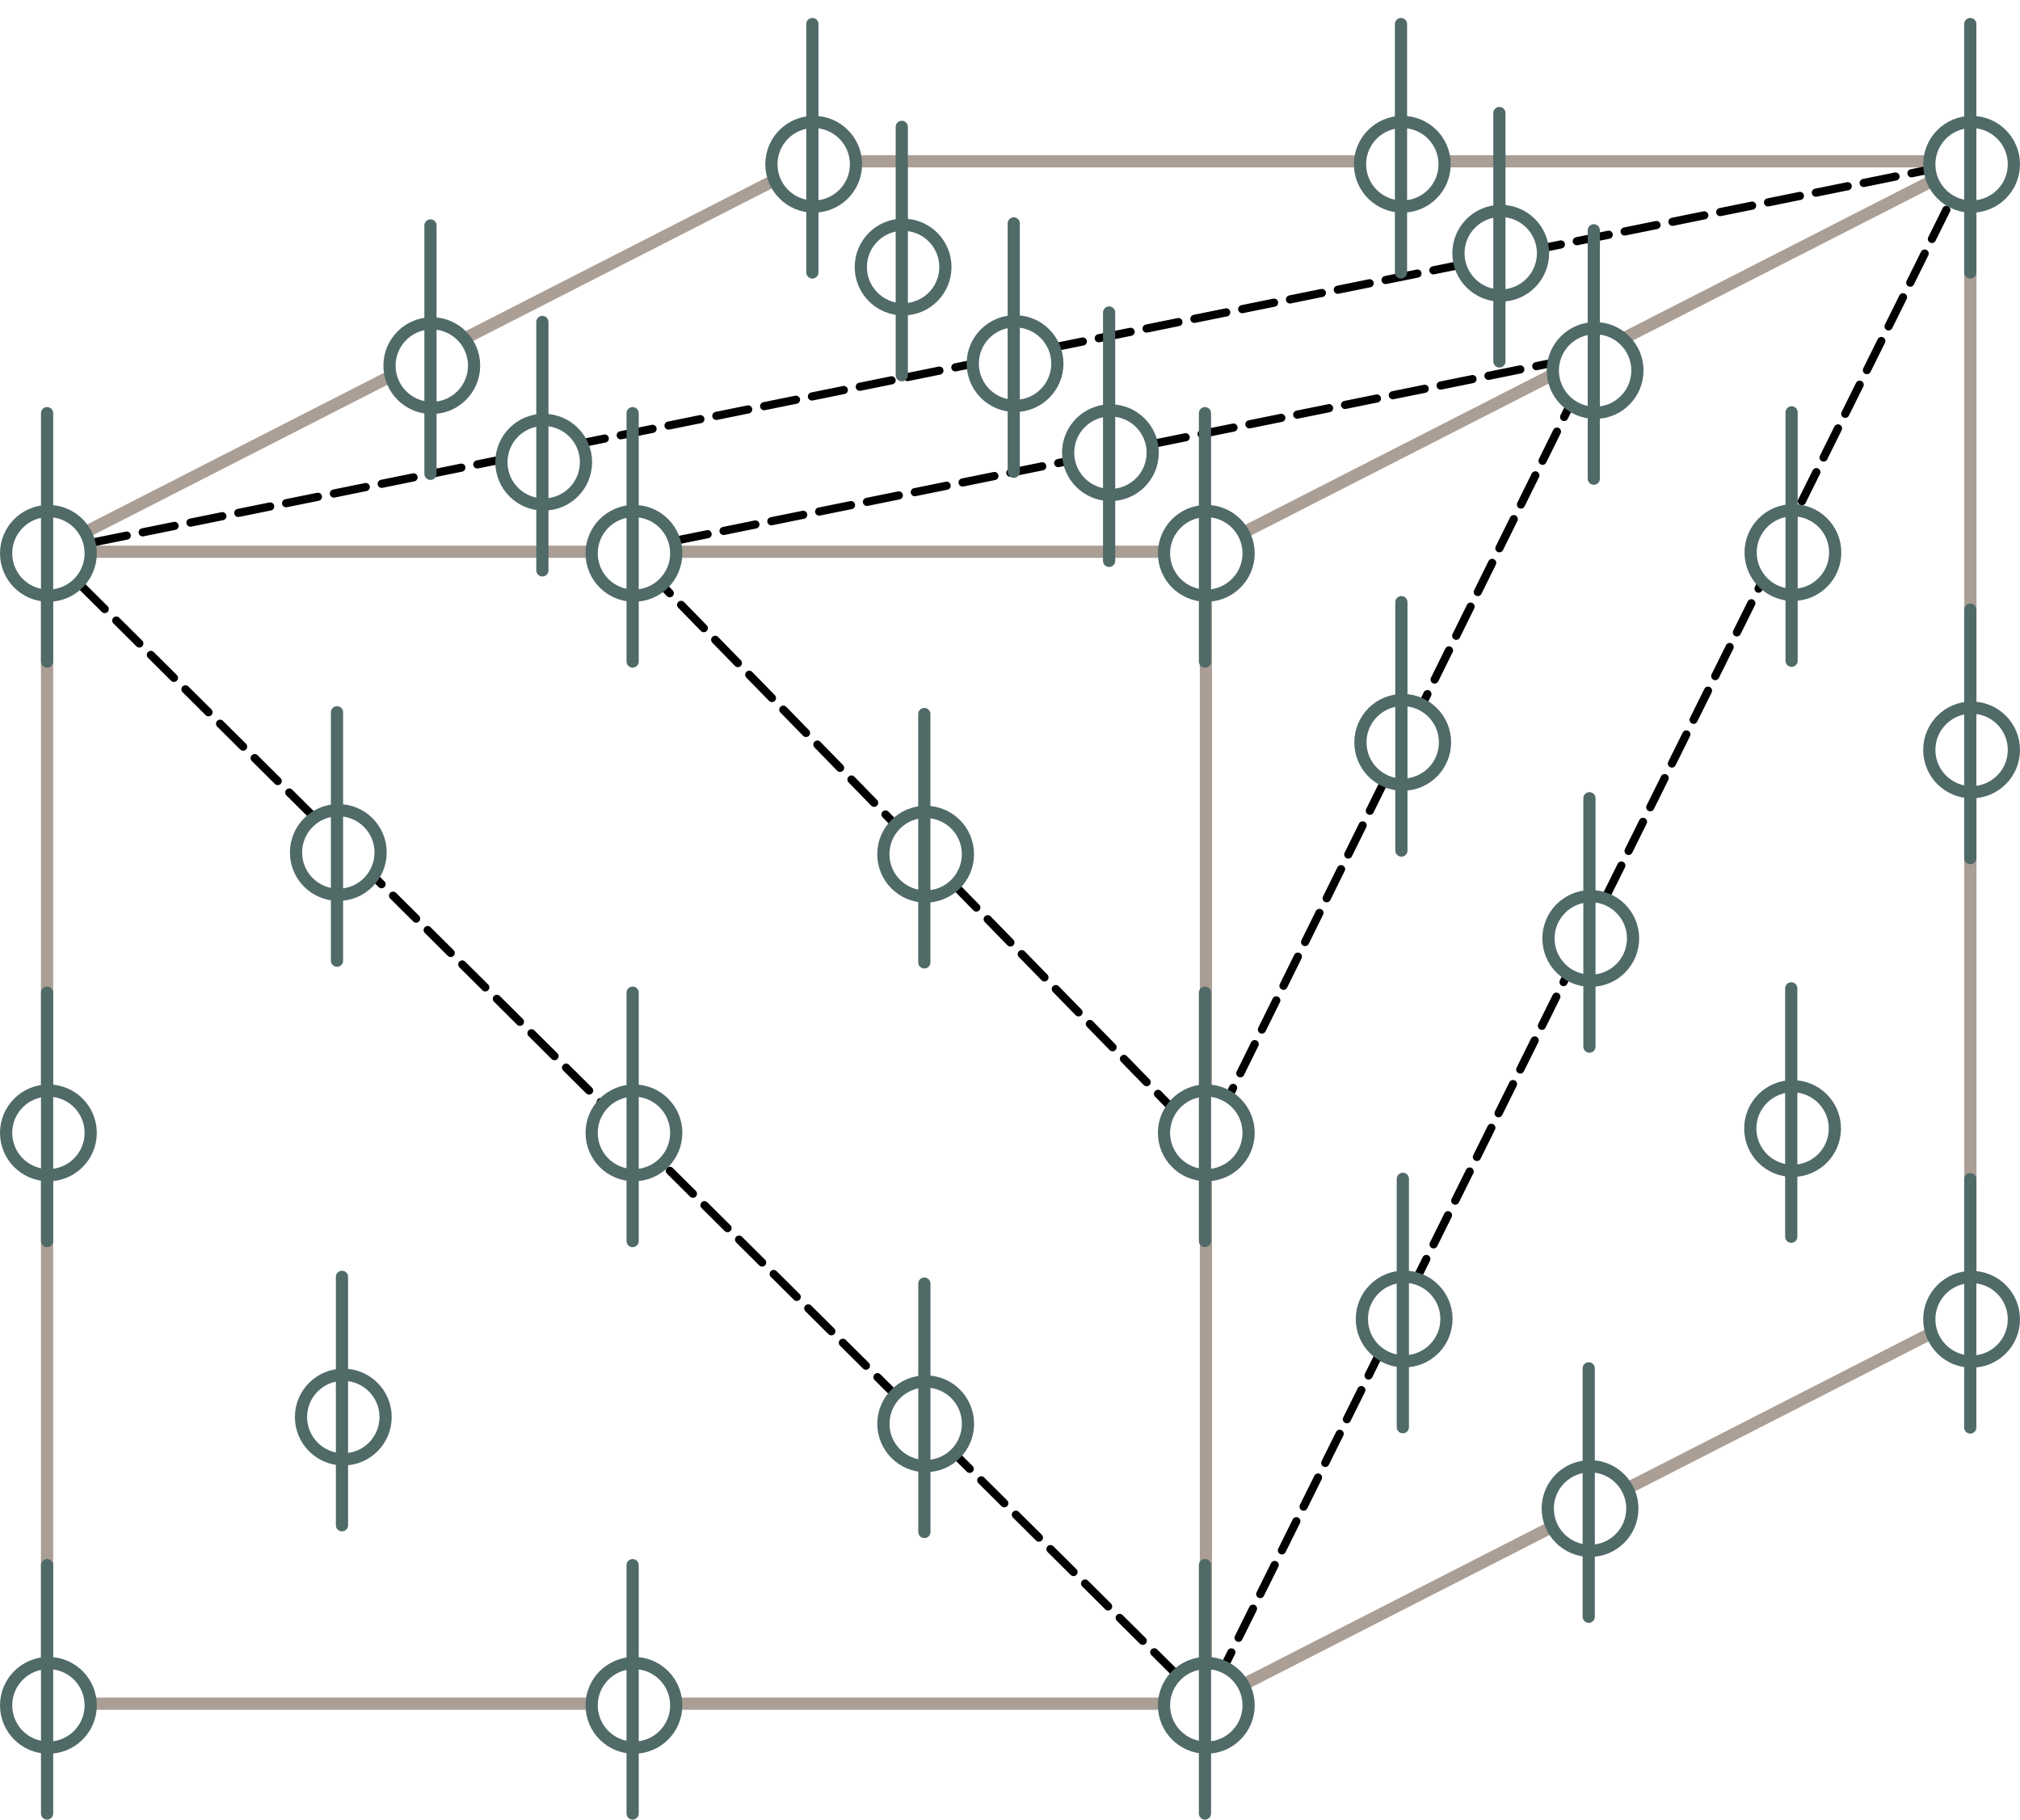<?xml version="1.0" encoding="UTF-8" standalone="no"?>
<svg
   xmlns:dc="http://purl.org/dc/elements/1.1/"
   xmlns:cc="http://creativecommons.org/ns#"
   xmlns:rdf="http://www.w3.org/1999/02/22-rdf-syntax-ns#"
   xmlns:svg="http://www.w3.org/2000/svg"
   xmlns="http://www.w3.org/2000/svg"
   xmlns:sodipodi="http://sodipodi.sourceforge.net/DTD/sodipodi-0.dtd"
   xmlns:inkscape="http://www.inkscape.org/namespaces/inkscape"
   width="65.719mm"
   height="59.187mm"
   viewBox="0 0 65.719 59.187"
   version="1.1"
   id="svg8"
   inkscape:version="1.0.1 (3bc2e813f5, 2020-09-07)"
   sodipodi:docname="fig_7_15.svg">
  <defs
     id="defs2">
    <marker
       style="overflow:visible"
       id="marker13181"
       refX="0"
       refY="0"
       orient="auto"
       inkscape:stockid="Arrow1Mend"
       inkscape:isstock="true">
      <path
         transform="matrix(-0.4,0,0,-0.4,-4,0)"
         style="fill:#506a68;fill-opacity:1;fill-rule:evenodd;stroke:#506a68;stroke-width:1pt;stroke-opacity:1"
         d="M 0,0 5,-5 -12.5,0 5,5 Z"
         id="path13179" />
    </marker>
    <marker
       style="overflow:visible"
       id="marker13171"
       refX="0"
       refY="0"
       orient="auto"
       inkscape:stockid="Arrow1Mend"
       inkscape:isstock="true">
      <path
         transform="matrix(-0.4,0,0,-0.4,-4,0)"
         style="fill:#506a68;fill-opacity:1;fill-rule:evenodd;stroke:#506a68;stroke-width:1pt;stroke-opacity:1"
         d="M 0,0 5,-5 -12.5,0 5,5 Z"
         id="path13169" />
    </marker>
    <marker
       style="overflow:visible"
       id="marker13161"
       refX="0"
       refY="0"
       orient="auto"
       inkscape:stockid="Arrow1Mend"
       inkscape:isstock="true">
      <path
         transform="matrix(-0.4,0,0,-0.4,-4,0)"
         style="fill:#506a68;fill-opacity:1;fill-rule:evenodd;stroke:#506a68;stroke-width:1pt;stroke-opacity:1"
         d="M 0,0 5,-5 -12.5,0 5,5 Z"
         id="path13159" />
    </marker>
    <marker
       style="overflow:visible"
       id="marker12367"
       refX="0"
       refY="0"
       orient="auto"
       inkscape:stockid="Arrow1Mend"
       inkscape:isstock="true">
      <path
         transform="matrix(-0.4,0,0,-0.4,-4,0)"
         style="fill:#506a68;fill-opacity:1;fill-rule:evenodd;stroke:#506a68;stroke-width:1pt;stroke-opacity:1"
         d="M 0,0 5,-5 -12.5,0 5,5 Z"
         id="path12365" />
    </marker>
    <marker
       style="overflow:visible"
       id="marker12145"
       refX="0"
       refY="0"
       orient="auto"
       inkscape:stockid="Arrow1Mend"
       inkscape:isstock="true"
       inkscape:collect="always">
      <path
         transform="matrix(-0.4,0,0,-0.4,-4,0)"
         style="fill:#506a68;fill-opacity:1;fill-rule:evenodd;stroke:#506a68;stroke-width:1pt;stroke-opacity:1"
         d="M 0,0 5,-5 -12.5,0 5,5 Z"
         id="path12143" />
    </marker>
    <marker
       style="overflow:visible"
       id="marker11925"
       refX="0"
       refY="0"
       orient="auto"
       inkscape:stockid="Arrow1Mend"
       inkscape:isstock="true"
       inkscape:collect="always">
      <path
         transform="matrix(-0.4,0,0,-0.4,-4,0)"
         style="fill:#506a68;fill-opacity:1;fill-rule:evenodd;stroke:#506a68;stroke-width:1pt;stroke-opacity:1"
         d="M 0,0 5,-5 -12.5,0 5,5 Z"
         id="path11923" />
    </marker>
    <marker
       style="overflow:visible"
       id="marker11719"
       refX="0"
       refY="0"
       orient="auto"
       inkscape:stockid="Arrow1Mend"
       inkscape:isstock="true"
       inkscape:collect="always">
      <path
         transform="matrix(-0.4,0,0,-0.4,-4,0)"
         style="fill:#506a68;fill-opacity:1;fill-rule:evenodd;stroke:#506a68;stroke-width:1pt;stroke-opacity:1"
         d="M 0,0 5,-5 -12.5,0 5,5 Z"
         id="path11717" />
    </marker>
    <marker
       style="overflow:visible"
       id="marker9508"
       refX="0"
       refY="0"
       orient="auto"
       inkscape:stockid="Arrow1Mend"
       inkscape:isstock="true">
      <path
         transform="matrix(-0.4,0,0,-0.4,-4,0)"
         style="fill:#506a68;fill-opacity:1;fill-rule:evenodd;stroke:#506a68;stroke-width:1pt;stroke-opacity:1"
         d="M 0,0 5,-5 -12.5,0 5,5 Z"
         id="path9506" />
    </marker>
    <marker
       style="overflow:visible"
       id="marker9498"
       refX="0"
       refY="0"
       orient="auto"
       inkscape:stockid="Arrow1Mend"
       inkscape:isstock="true">
      <path
         transform="matrix(-0.4,0,0,-0.4,-4,0)"
         style="fill:#506a68;fill-opacity:1;fill-rule:evenodd;stroke:#506a68;stroke-width:1pt;stroke-opacity:1"
         d="M 0,0 5,-5 -12.5,0 5,5 Z"
         id="path9496" />
    </marker>
    <marker
       style="overflow:visible"
       id="marker9488"
       refX="0"
       refY="0"
       orient="auto"
       inkscape:stockid="Arrow1Mend"
       inkscape:isstock="true">
      <path
         transform="matrix(-0.4,0,0,-0.4,-4,0)"
         style="fill:#506a68;fill-opacity:1;fill-rule:evenodd;stroke:#506a68;stroke-width:1pt;stroke-opacity:1"
         d="M 0,0 5,-5 -12.5,0 5,5 Z"
         id="path9486" />
    </marker>
    <marker
       style="overflow:visible"
       id="marker9358"
       refX="0"
       refY="0"
       orient="auto"
       inkscape:stockid="Arrow1Mend"
       inkscape:isstock="true">
      <path
         transform="matrix(-0.4,0,0,-0.4,-4,0)"
         style="fill:#506a68;fill-opacity:1;fill-rule:evenodd;stroke:#506a68;stroke-width:1pt;stroke-opacity:1"
         d="M 0,0 5,-5 -12.5,0 5,5 Z"
         id="path9356" />
    </marker>
    <marker
       style="overflow:visible"
       id="marker9348"
       refX="0"
       refY="0"
       orient="auto"
       inkscape:stockid="Arrow1Mend"
       inkscape:isstock="true"
       inkscape:collect="always">
      <path
         transform="matrix(-0.4,0,0,-0.4,-4,0)"
         style="fill:#506a68;fill-opacity:1;fill-rule:evenodd;stroke:#506a68;stroke-width:1pt;stroke-opacity:1"
         d="M 0,0 5,-5 -12.5,0 5,5 Z"
         id="path9346" />
    </marker>
    <marker
       style="overflow:visible"
       id="marker9338"
       refX="0"
       refY="0"
       orient="auto"
       inkscape:stockid="Arrow1Mend"
       inkscape:isstock="true">
      <path
         transform="matrix(-0.4,0,0,-0.4,-4,0)"
         style="fill:#506a68;fill-opacity:1;fill-rule:evenodd;stroke:#506a68;stroke-width:1pt;stroke-opacity:1"
         d="M 0,0 5,-5 -12.5,0 5,5 Z"
         id="path9336" />
    </marker>
    <marker
       style="overflow:visible"
       id="marker9250"
       refX="0"
       refY="0"
       orient="auto"
       inkscape:stockid="Arrow1Mend"
       inkscape:isstock="true"
       inkscape:collect="always">
      <path
         transform="matrix(-0.4,0,0,-0.4,-4,0)"
         style="fill:#506a68;fill-opacity:1;fill-rule:evenodd;stroke:#506a68;stroke-width:1pt;stroke-opacity:1"
         d="M 0,0 5,-5 -12.5,0 5,5 Z"
         id="path9248" />
    </marker>
    <marker
       style="overflow:visible"
       id="marker9212"
       refX="0"
       refY="0"
       orient="auto"
       inkscape:stockid="Arrow1Mend"
       inkscape:isstock="true"
       inkscape:collect="always">
      <path
         transform="matrix(-0.4,0,0,-0.4,-4,0)"
         style="fill:#506a68;fill-opacity:1;fill-rule:evenodd;stroke:#506a68;stroke-width:1pt;stroke-opacity:1"
         d="M 0,0 5,-5 -12.5,0 5,5 Z"
         id="path9210" />
    </marker>
    <marker
       style="overflow:visible"
       id="Arrow1Mend"
       refX="0"
       refY="0"
       orient="auto"
       inkscape:stockid="Arrow1Mend"
       inkscape:isstock="true"
       inkscape:collect="always">
      <path
         transform="matrix(-0.4,0,0,-0.4,-4,0)"
         style="fill:#506a68;fill-opacity:1;fill-rule:evenodd;stroke:#506a68;stroke-width:1pt;stroke-opacity:1"
         d="M 0,0 5,-5 -12.5,0 5,5 Z"
         id="path8861" />
    </marker>
    <pattern
       id="EMFhbasepattern"
       patternUnits="userSpaceOnUse"
       width="6"
       height="6"
       x="0"
       y="0" />
    <marker
       style="overflow:visible"
       id="Arrow1Mend-6"
       refX="0"
       refY="0"
       orient="auto"
       inkscape:stockid="Arrow1Mend"
       inkscape:isstock="true"
       inkscape:collect="always">
      <path
         transform="matrix(-0.4,0,0,-0.4,-4,0)"
         style="fill:#506a68;fill-opacity:1;fill-rule:evenodd;stroke:#506a68;stroke-width:1pt;stroke-opacity:1"
         d="M 0,0 5,-5 -12.5,0 5,5 Z"
         id="path8861-1" />
    </marker>
    <marker
       style="overflow:visible"
       id="Arrow1Mend-5"
       refX="0"
       refY="0"
       orient="auto"
       inkscape:stockid="Arrow1Mend"
       inkscape:isstock="true"
       inkscape:collect="always">
      <path
         transform="matrix(-0.4,0,0,-0.4,-4,0)"
         style="fill:#506a68;fill-opacity:1;fill-rule:evenodd;stroke:#506a68;stroke-width:1pt;stroke-opacity:1"
         d="M 0,0 5,-5 -12.5,0 5,5 Z"
         id="path8861-0" />
    </marker>
    <marker
       style="overflow:visible"
       id="Arrow1Mend-59"
       refX="0"
       refY="0"
       orient="auto"
       inkscape:stockid="Arrow1Mend"
       inkscape:isstock="true"
       inkscape:collect="always">
      <path
         transform="matrix(-0.4,0,0,-0.4,-4,0)"
         style="fill:#506a68;fill-opacity:1;fill-rule:evenodd;stroke:#506a68;stroke-width:1pt;stroke-opacity:1"
         d="M 0,0 5,-5 -12.5,0 5,5 Z"
         id="path8861-14" />
    </marker>
    <marker
       style="overflow:visible"
       id="Arrow1Mend-53"
       refX="0"
       refY="0"
       orient="auto"
       inkscape:stockid="Arrow1Mend"
       inkscape:isstock="true"
       inkscape:collect="always">
      <path
         transform="matrix(-0.4,0,0,-0.4,-4,0)"
         style="fill:#506a68;fill-opacity:1;fill-rule:evenodd;stroke:#506a68;stroke-width:1pt;stroke-opacity:1"
         d="M 0,0 5,-5 -12.5,0 5,5 Z"
         id="path8861-3" />
    </marker>
    <marker
       style="overflow:visible"
       id="Arrow1Mend-2"
       refX="0"
       refY="0"
       orient="auto"
       inkscape:stockid="Arrow1Mend"
       inkscape:isstock="true"
       inkscape:collect="always">
      <path
         transform="matrix(-0.4,0,0,-0.4,-4,0)"
         style="fill:#506a68;fill-opacity:1;fill-rule:evenodd;stroke:#506a68;stroke-width:1pt;stroke-opacity:1"
         d="M 0,0 5,-5 -12.5,0 5,5 Z"
         id="path8861-6" />
    </marker>
    <marker
       style="overflow:visible"
       id="Arrow1Mend-8"
       refX="0"
       refY="0"
       orient="auto"
       inkscape:stockid="Arrow1Mend"
       inkscape:isstock="true"
       inkscape:collect="always">
      <path
         transform="matrix(-0.4,0,0,-0.4,-4,0)"
         style="fill:#506a68;fill-opacity:1;fill-rule:evenodd;stroke:#506a68;stroke-width:1pt;stroke-opacity:1"
         d="M 0,0 5,-5 -12.5,0 5,5 Z"
         id="path8861-38" />
    </marker>
    <marker
       style="overflow:visible"
       id="Arrow1Mend-9"
       refX="0"
       refY="0"
       orient="auto"
       inkscape:stockid="Arrow1Mend"
       inkscape:isstock="true"
       inkscape:collect="always">
      <path
         transform="matrix(-0.4,0,0,-0.4,-4,0)"
         style="fill:#506a68;fill-opacity:1;fill-rule:evenodd;stroke:#506a68;stroke-width:1pt;stroke-opacity:1"
         d="M 0,0 5,-5 -12.5,0 5,5 Z"
         id="path8861-66" />
    </marker>
    <marker
       style="overflow:visible"
       id="Arrow1Mend-99"
       refX="0"
       refY="0"
       orient="auto"
       inkscape:stockid="Arrow1Mend"
       inkscape:isstock="true"
       inkscape:collect="always">
      <path
         transform="matrix(-0.4,0,0,-0.4,-4,0)"
         style="fill:#506a68;fill-opacity:1;fill-rule:evenodd;stroke:#506a68;stroke-width:1pt;stroke-opacity:1"
         d="M 0,0 5,-5 -12.5,0 5,5 Z"
         id="path8861-15" />
    </marker>
    <marker
       style="overflow:visible"
       id="Arrow1Mend-992"
       refX="0"
       refY="0"
       orient="auto"
       inkscape:stockid="Arrow1Mend"
       inkscape:isstock="true"
       inkscape:collect="always">
      <path
         transform="matrix(-0.4,0,0,-0.4,-4,0)"
         style="fill:#506a68;fill-opacity:1;fill-rule:evenodd;stroke:#506a68;stroke-width:1pt;stroke-opacity:1"
         d="M 0,0 5,-5 -12.5,0 5,5 Z"
         id="path8861-30" />
    </marker>
    <marker
       style="overflow:visible"
       id="Arrow1Mend-97"
       refX="0"
       refY="0"
       orient="auto"
       inkscape:stockid="Arrow1Mend"
       inkscape:isstock="true"
       inkscape:collect="always">
      <path
         transform="matrix(-0.4,0,0,-0.4,-4,0)"
         style="fill:#506a68;fill-opacity:1;fill-rule:evenodd;stroke:#506a68;stroke-width:1pt;stroke-opacity:1"
         d="M 0,0 5,-5 -12.5,0 5,5 Z"
         id="path8861-06" />
    </marker>
    <marker
       style="overflow:visible"
       id="Arrow1Mend-7"
       refX="0"
       refY="0"
       orient="auto"
       inkscape:stockid="Arrow1Mend"
       inkscape:isstock="true"
       inkscape:collect="always">
      <path
         transform="matrix(-0.4,0,0,-0.4,-4,0)"
         style="fill:#506a68;fill-opacity:1;fill-rule:evenodd;stroke:#506a68;stroke-width:1pt;stroke-opacity:1"
         d="M 0,0 5,-5 -12.5,0 5,5 Z"
         id="path8861-2" />
    </marker>
    <marker
       style="overflow:visible"
       id="Arrow1Mend-1"
       refX="0"
       refY="0"
       orient="auto"
       inkscape:stockid="Arrow1Mend"
       inkscape:isstock="true"
       inkscape:collect="always">
      <path
         transform="matrix(-0.4,0,0,-0.4,-4,0)"
         style="fill:#506a68;fill-opacity:1;fill-rule:evenodd;stroke:#506a68;stroke-width:1pt;stroke-opacity:1"
         d="M 0,0 5,-5 -12.5,0 5,5 Z"
         id="path8861-35" />
    </marker>
    <marker
       style="overflow:visible"
       id="Arrow1Mend-0"
       refX="0"
       refY="0"
       orient="auto"
       inkscape:stockid="Arrow1Mend"
       inkscape:isstock="true"
       inkscape:collect="always">
      <path
         transform="matrix(-0.4,0,0,-0.4,-4,0)"
         style="fill:#506a68;fill-opacity:1;fill-rule:evenodd;stroke:#506a68;stroke-width:1pt;stroke-opacity:1"
         d="M 0,0 5,-5 -12.5,0 5,5 Z"
         id="path8861-9" />
    </marker>
    <marker
       style="overflow:visible"
       id="Arrow1Mend-12"
       refX="0"
       refY="0"
       orient="auto"
       inkscape:stockid="Arrow1Mend"
       inkscape:isstock="true"
       inkscape:collect="always">
      <path
         transform="matrix(-0.4,0,0,-0.4,-4,0)"
         style="fill:#506a68;fill-opacity:1;fill-rule:evenodd;stroke:#506a68;stroke-width:1pt;stroke-opacity:1"
         d="M 0,0 5,-5 -12.5,0 5,5 Z"
         id="path8861-5" />
    </marker>
    <marker
       style="overflow:visible"
       id="Arrow1Mend-50"
       refX="0"
       refY="0"
       orient="auto"
       inkscape:stockid="Arrow1Mend"
       inkscape:isstock="true"
       inkscape:collect="always">
      <path
         transform="matrix(-0.4,0,0,-0.4,-4,0)"
         style="fill:#506a68;fill-opacity:1;fill-rule:evenodd;stroke:#506a68;stroke-width:1pt;stroke-opacity:1"
         d="M 0,0 5,-5 -12.5,0 5,5 Z"
         id="path8861-34" />
    </marker>
  </defs>
  <sodipodi:namedview
     id="base"
     pagecolor="#ffffff"
     bordercolor="#666666"
     borderopacity="1.0"
     inkscape:pageopacity="0.0"
     inkscape:pageshadow="2"
     inkscape:zoom="1.979899"
     inkscape:cx="150.83921"
     inkscape:cy="95.875124"
     inkscape:document-units="mm"
     inkscape:current-layer="layer1"
     inkscape:document-rotation="0"
     showgrid="false"
     inkscape:window-width="1600"
     inkscape:window-height="837"
     inkscape:window-x="-8"
     inkscape:window-y="-8"
     inkscape:window-maximized="1" />
  <g
     inkscape:label="Layer 1"
     inkscape:groupmode="layer"
     id="layer1"
     transform="translate(-59.418,-8.463)">
    <rect
       style="fill:none;stroke:#aa9e95;stroke-width:0.397;stroke-linecap:round;stroke-linejoin:round;stroke-miterlimit:4;stroke-dasharray:none"
       id="rect846"
       width="37.703"
       height="37.468"
       x="60.949"
       y="26.41" />
    <path
       style="fill:none;stroke:#aa9e95;stroke-width:0.397;stroke-linecap:round;stroke-linejoin:round;stroke-miterlimit:4;stroke-dasharray:none;stroke-opacity:1"
       d="M 60.949,26.41 85.82,13.71 H 123.523 V 51.178 L 98.652,63.878"
       id="path8825" />
    <path
       style="fill:none;stroke:#aa9e95;stroke-width:0.397;stroke-linecap:round;stroke-linejoin:round;stroke-miterlimit:4;stroke-dasharray:none;stroke-opacity:1"
       d="M 98.652,26.41 123.523,13.71"
       id="path8827" />
    <path
       style="fill:none;stroke:#000000;stroke-width:0.265;stroke-linecap:round;stroke-linejoin:round;stroke-miterlimit:4;stroke-dasharray:1.058, 0.529;stroke-dashoffset:0;stroke-opacity:1"
       d="M 60.949,26.41 98.652,63.878 123.523,13.71"
       id="path8829" />
    <path
       style="fill:none;stroke:#000000;stroke-width:0.265;stroke-linecap:round;stroke-linejoin:round;stroke-miterlimit:4;stroke-dasharray:1.058, 0.529;stroke-dashoffset:0;stroke-opacity:1"
       d="M 60.949,26.41 123.523,13.71"
       id="path8831" />
    <path
       style="fill:none;stroke:#000000;stroke-width:0.265;stroke-linecap:round;stroke-linejoin:round;stroke-miterlimit:4;stroke-dasharray:1.058, 0.529;stroke-dashoffset:0;stroke-opacity:1"
       d="M 79.847,26.364 111.314,19.985 98.652,45.641 Z"
       id="path8833" />
    <g
       id="g9190">
      <circle
         style="fill:#ffffff;stroke:#506a68;stroke-width:0.397;stroke-linejoin:round;stroke-miterlimit:4;stroke-dasharray:none;stroke-dashoffset:0"
         id="path1432-3-2"
         cx="60.993"
         cy="63.933"
         r="1.376" />
      <path
         style="fill:none;stroke:#506a68;stroke-width:0.397;stroke-linecap:round;stroke-linejoin:miter;stroke-miterlimit:4;stroke-dasharray:none;stroke-opacity:1;marker-end:url(#Arrow1Mend)"
         d="m 60.95,67.452 v -8.079"
         id="path8850" />
    </g>
    <g
       id="g9208"
       transform="translate(19.05)">
      <circle
         style="fill:#ffffff;stroke:#506a68;stroke-width:0.397;stroke-linejoin:round;stroke-miterlimit:4;stroke-dasharray:none;stroke-dashoffset:0"
         id="circle9204"
         cx="60.993"
         cy="63.933"
         r="1.376" />
      <path
         style="fill:none;stroke:#506a68;stroke-width:0.397;stroke-linecap:round;stroke-linejoin:miter;stroke-miterlimit:4;stroke-dasharray:none;stroke-opacity:1;marker-end:url(#marker9212)"
         d="m 60.95,67.452 v -8.079"
         id="path9206" />
    </g>
    <g
       id="g9246"
       transform="translate(37.671)">
      <circle
         style="fill:#ffffff;stroke:#506a68;stroke-width:0.397;stroke-linejoin:round;stroke-miterlimit:4;stroke-dasharray:none;stroke-dashoffset:0"
         id="circle9242"
         cx="60.993"
         cy="63.933"
         r="1.376" />
      <path
         style="fill:none;stroke:#506a68;stroke-width:0.397;stroke-linecap:round;stroke-linejoin:miter;stroke-miterlimit:4;stroke-dasharray:none;stroke-opacity:1;marker-end:url(#marker9250)"
         d="m 60.95,67.452 v -8.079"
         id="path9244" />
    </g>
    <g
       id="g9322"
       transform="translate(0,-37.471)">
      <circle
         style="fill:#ffffff;stroke:#506a68;stroke-width:0.397;stroke-linejoin:round;stroke-miterlimit:4;stroke-dasharray:none;stroke-dashoffset:0"
         id="circle9318"
         cx="60.993"
         cy="63.933"
         r="1.376" />
      <path
         style="fill:none;stroke:#506a68;stroke-width:0.397;stroke-linecap:round;stroke-linejoin:miter;stroke-miterlimit:4;stroke-dasharray:none;stroke-opacity:1;marker-end:url(#marker9358)"
         d="m 60.95,67.452 v -8.079"
         id="path9320" />
    </g>
    <g
       id="g9328"
       transform="translate(19.05,-37.471)">
      <circle
         style="fill:#ffffff;stroke:#506a68;stroke-width:0.397;stroke-linejoin:round;stroke-miterlimit:4;stroke-dasharray:none;stroke-dashoffset:0"
         id="circle9324"
         cx="60.993"
         cy="63.933"
         r="1.376" />
      <path
         style="fill:none;stroke:#506a68;stroke-width:0.397;stroke-linecap:round;stroke-linejoin:miter;stroke-miterlimit:4;stroke-dasharray:none;stroke-opacity:1;marker-end:url(#marker9348)"
         d="m 60.95,67.452 v -8.079"
         id="path9326" />
    </g>
    <g
       id="g9334"
       transform="translate(37.671,-37.471)">
      <circle
         style="fill:#ffffff;stroke:#506a68;stroke-width:0.397;stroke-linejoin:round;stroke-miterlimit:4;stroke-dasharray:none;stroke-dashoffset:0"
         id="circle9330"
         cx="60.993"
         cy="63.933"
         r="1.376" />
      <path
         style="fill:none;stroke:#506a68;stroke-width:0.397;stroke-linecap:round;stroke-linejoin:miter;stroke-miterlimit:4;stroke-dasharray:none;stroke-opacity:1;marker-end:url(#marker9338)"
         d="m 60.95,67.452 v -8.079"
         id="path9332" />
    </g>
    <g
       id="g9472"
       transform="translate(0,-18.621)">
      <circle
         style="fill:#ffffff;stroke:#506a68;stroke-width:0.397;stroke-linejoin:round;stroke-miterlimit:4;stroke-dasharray:none;stroke-dashoffset:0"
         id="circle9468"
         cx="60.993"
         cy="63.933"
         r="1.376" />
      <path
         style="fill:none;stroke:#506a68;stroke-width:0.397;stroke-linecap:round;stroke-linejoin:miter;stroke-miterlimit:4;stroke-dasharray:none;stroke-opacity:1;marker-end:url(#marker9508)"
         d="m 60.95,67.452 v -8.079"
         id="path9470" />
    </g>
    <g
       id="g9478"
       transform="translate(19.05,-18.621)">
      <circle
         style="fill:#ffffff;stroke:#506a68;stroke-width:0.397;stroke-linejoin:round;stroke-miterlimit:4;stroke-dasharray:none;stroke-dashoffset:0"
         id="circle9474"
         cx="60.993"
         cy="63.933"
         r="1.376" />
      <path
         style="fill:none;stroke:#506a68;stroke-width:0.397;stroke-linecap:round;stroke-linejoin:miter;stroke-miterlimit:4;stroke-dasharray:none;stroke-opacity:1;marker-end:url(#marker9498)"
         d="m 60.95,67.452 v -8.079"
         id="path9476" />
    </g>
    <g
       id="g9484"
       transform="translate(37.671,-18.621)">
      <circle
         style="fill:#ffffff;stroke:#506a68;stroke-width:0.397;stroke-linejoin:round;stroke-miterlimit:4;stroke-dasharray:none;stroke-dashoffset:0"
         id="circle9480"
         cx="60.993"
         cy="63.933"
         r="1.376" />
      <path
         style="fill:none;stroke:#506a68;stroke-width:0.397;stroke-linecap:round;stroke-linejoin:miter;stroke-miterlimit:4;stroke-dasharray:none;stroke-opacity:1;marker-end:url(#marker9488)"
         d="m 60.95,67.452 v -8.079"
         id="path9482" />
    </g>
    <g
       id="g9190-3"
       transform="translate(9.594,-9.377)">
      <circle
         style="fill:#ffffff;stroke:#506a68;stroke-width:0.397;stroke-linejoin:round;stroke-miterlimit:4;stroke-dasharray:none;stroke-dashoffset:0"
         id="path1432-3-2-6"
         cx="60.993"
         cy="63.933"
         r="1.376" />
      <path
         style="fill:none;stroke:#506a68;stroke-width:0.397;stroke-linecap:round;stroke-linejoin:miter;stroke-miterlimit:4;stroke-dasharray:none;stroke-opacity:1;marker-end:url(#Arrow1Mend-6)"
         d="m 60.95,67.452 v -8.079"
         id="path8850-6" />
    </g>
    <g
       id="g9190-36"
       transform="translate(9.432,-27.741)">
      <circle
         style="fill:#ffffff;stroke:#506a68;stroke-width:0.397;stroke-linejoin:round;stroke-miterlimit:4;stroke-dasharray:none;stroke-dashoffset:0"
         id="path1432-3-2-5"
         cx="60.993"
         cy="63.933"
         r="1.376" />
      <path
         style="fill:none;stroke:#506a68;stroke-width:0.397;stroke-linecap:round;stroke-linejoin:miter;stroke-miterlimit:4;stroke-dasharray:none;stroke-opacity:1;marker-end:url(#Arrow1Mend-5)"
         d="m 60.95,67.452 v -8.079"
         id="path8850-4" />
    </g>
    <g
       id="g9190-0"
       transform="translate(28.542,-9.158)">
      <circle
         style="fill:#ffffff;stroke:#506a68;stroke-width:0.397;stroke-linejoin:round;stroke-miterlimit:4;stroke-dasharray:none;stroke-dashoffset:0"
         id="path1432-3-2-4"
         cx="60.993"
         cy="63.933"
         r="1.376" />
      <path
         style="fill:none;stroke:#506a68;stroke-width:0.397;stroke-linecap:round;stroke-linejoin:miter;stroke-miterlimit:4;stroke-dasharray:none;stroke-opacity:1;marker-end:url(#Arrow1Mend-59)"
         d="m 60.95,67.452 v -8.079"
         id="path8850-41" />
    </g>
    <g
       id="g9190-2"
       transform="translate(28.54,-27.685)">
      <circle
         style="fill:#ffffff;stroke:#506a68;stroke-width:0.397;stroke-linejoin:round;stroke-miterlimit:4;stroke-dasharray:none;stroke-dashoffset:0"
         id="path1432-3-2-56"
         cx="60.993"
         cy="63.933"
         r="1.376" />
      <path
         style="fill:none;stroke:#506a68;stroke-width:0.397;stroke-linecap:round;stroke-linejoin:miter;stroke-miterlimit:4;stroke-dasharray:none;stroke-opacity:1;marker-end:url(#Arrow1Mend-53)"
         d="m 60.95,67.452 v -8.079"
         id="path8850-7" />
    </g>
    <g
       id="g9190-4"
       transform="translate(50.156,-6.401)">
      <circle
         style="fill:#ffffff;stroke:#506a68;stroke-width:0.397;stroke-linejoin:round;stroke-miterlimit:4;stroke-dasharray:none;stroke-dashoffset:0"
         id="path1432-3-2-1"
         cx="60.993"
         cy="63.933"
         r="1.376" />
      <path
         style="fill:none;stroke:#506a68;stroke-width:0.397;stroke-linecap:round;stroke-linejoin:miter;stroke-miterlimit:4;stroke-dasharray:none;stroke-opacity:1;marker-end:url(#Arrow1Mend-2)"
         d="m 60.95,67.452 v -8.079"
         id="path8850-42" />
    </g>
    <g
       id="g9190-46"
       transform="translate(62.569,-12.557)">
      <circle
         style="fill:#ffffff;stroke:#506a68;stroke-width:0.397;stroke-linejoin:round;stroke-miterlimit:4;stroke-dasharray:none;stroke-dashoffset:0"
         id="path1432-3-2-51"
         cx="60.993"
         cy="63.933"
         r="1.376" />
      <path
         style="fill:none;stroke:#506a68;stroke-width:0.397;stroke-linecap:round;stroke-linejoin:miter;stroke-miterlimit:4;stroke-dasharray:none;stroke-opacity:1;marker-end:url(#Arrow1Mend-8)"
         d="m 60.95,67.452 v -8.079"
         id="path8850-417" />
    </g>
    <g
       id="g9190-29"
       transform="translate(56.745,-18.762)">
      <circle
         style="fill:#ffffff;stroke:#506a68;stroke-width:0.397;stroke-linejoin:round;stroke-miterlimit:4;stroke-dasharray:none;stroke-dashoffset:0"
         id="path1432-3-2-59"
         cx="60.993"
         cy="63.933"
         r="1.376" />
      <path
         style="fill:none;stroke:#506a68;stroke-width:0.397;stroke-linecap:round;stroke-linejoin:miter;stroke-miterlimit:4;stroke-dasharray:none;stroke-opacity:1;marker-end:url(#Arrow1Mend-9)"
         d="m 60.95,67.452 v -8.079"
         id="path8850-68" />
    </g>
    <g
       id="g9190-7"
       transform="translate(44.108,-12.566)">
      <circle
         style="fill:#ffffff;stroke:#506a68;stroke-width:0.397;stroke-linejoin:round;stroke-miterlimit:4;stroke-dasharray:none;stroke-dashoffset:0"
         id="path1432-3-2-3"
         cx="60.993"
         cy="63.933"
         r="1.376" />
      <path
         style="fill:none;stroke:#506a68;stroke-width:0.397;stroke-linecap:round;stroke-linejoin:miter;stroke-miterlimit:4;stroke-dasharray:none;stroke-opacity:1;marker-end:url(#Arrow1Mend-99)"
         d="m 60.95,67.452 v -8.079"
         id="path8850-1" />
    </g>
    <g
       id="g9190-79"
       transform="translate(50.179,-24.945)">
      <circle
         style="fill:#ffffff;stroke:#506a68;stroke-width:0.397;stroke-linejoin:round;stroke-miterlimit:4;stroke-dasharray:none;stroke-dashoffset:0"
         id="path1432-3-2-8"
         cx="60.993"
         cy="63.933"
         r="1.376" />
      <path
         style="fill:none;stroke:#506a68;stroke-width:0.397;stroke-linecap:round;stroke-linejoin:miter;stroke-miterlimit:4;stroke-dasharray:none;stroke-opacity:1;marker-end:url(#Arrow1Mend-992)"
         d="m 60.95,67.452 v -8.079"
         id="path8850-3" />
    </g>
    <g
       id="g9190-9"
       transform="translate(44.061,-31.323)">
      <circle
         style="fill:#ffffff;stroke:#506a68;stroke-width:0.397;stroke-linejoin:round;stroke-miterlimit:4;stroke-dasharray:none;stroke-dashoffset:0"
         id="path1432-3-2-569"
         cx="60.993"
         cy="63.933"
         r="1.376" />
      <path
         style="fill:none;stroke:#506a68;stroke-width:0.397;stroke-linecap:round;stroke-linejoin:miter;stroke-miterlimit:4;stroke-dasharray:none;stroke-opacity:1;marker-end:url(#Arrow1Mend-97)"
         d="m 60.95,67.452 v -8.079"
         id="path8850-9" />
    </g>
    <g
       id="g9190-08"
       transform="translate(56.756,-37.497)">
      <circle
         style="fill:#ffffff;stroke:#506a68;stroke-width:0.397;stroke-linejoin:round;stroke-miterlimit:4;stroke-dasharray:none;stroke-dashoffset:0"
         id="path1432-3-2-62"
         cx="60.993"
         cy="63.933"
         r="1.376" />
      <path
         style="fill:none;stroke:#506a68;stroke-width:0.397;stroke-linecap:round;stroke-linejoin:miter;stroke-miterlimit:4;stroke-dasharray:none;stroke-opacity:1;marker-end:url(#Arrow1Mend-7)"
         d="m 60.95,67.452 v -8.079"
         id="path8850-8" />
    </g>
    <g
       id="g9190-47"
       transform="translate(50.321,-43.419)">
      <circle
         style="fill:#ffffff;stroke:#506a68;stroke-width:0.397;stroke-linejoin:round;stroke-miterlimit:4;stroke-dasharray:none;stroke-dashoffset:0"
         id="path1432-3-2-36"
         cx="60.993"
         cy="63.933"
         r="1.376" />
      <path
         style="fill:none;stroke:#506a68;stroke-width:0.397;stroke-linecap:round;stroke-linejoin:miter;stroke-miterlimit:4;stroke-dasharray:none;stroke-opacity:1;marker-end:url(#Arrow1Mend-1)"
         d="m 60.95,67.452 v -8.079"
         id="path8850-46" />
    </g>
    <g
       id="g9190-22"
       transform="translate(47.25,-47.233)">
      <circle
         style="fill:#ffffff;stroke:#506a68;stroke-width:0.397;stroke-linejoin:round;stroke-miterlimit:4;stroke-dasharray:none;stroke-dashoffset:0"
         id="path1432-3-2-84"
         cx="60.993"
         cy="63.933"
         r="1.376" />
      <path
         style="fill:none;stroke:#506a68;stroke-width:0.397;stroke-linecap:round;stroke-linejoin:miter;stroke-miterlimit:4;stroke-dasharray:none;stroke-opacity:1;marker-end:url(#Arrow1Mend-0)"
         d="m 60.95,67.452 v -8.079"
         id="path8850-5" />
    </g>
    <g
       id="g11715"
       transform="translate(62.569,-31.077)">
      <circle
         style="fill:#ffffff;stroke:#506a68;stroke-width:0.397;stroke-linejoin:round;stroke-miterlimit:4;stroke-dasharray:none;stroke-dashoffset:0"
         id="circle11711"
         cx="60.993"
         cy="63.933"
         r="1.376" />
      <path
         style="fill:none;stroke:#506a68;stroke-width:0.397;stroke-linecap:round;stroke-linejoin:miter;stroke-miterlimit:4;stroke-dasharray:none;stroke-opacity:1;marker-end:url(#marker11719)"
         d="m 60.95,67.452 v -8.079"
         id="path11713" />
    </g>
    <g
       id="g11921"
       transform="translate(62.569,-50.127)">
      <circle
         style="fill:#ffffff;stroke:#506a68;stroke-width:0.397;stroke-linejoin:round;stroke-miterlimit:4;stroke-dasharray:none;stroke-dashoffset:0"
         id="circle11917"
         cx="60.993"
         cy="63.933"
         r="1.376" />
      <path
         style="fill:none;stroke:#506a68;stroke-width:0.397;stroke-linecap:round;stroke-linejoin:miter;stroke-miterlimit:4;stroke-dasharray:none;stroke-opacity:1;marker-end:url(#marker11925)"
         d="m 60.95,67.452 v -8.079"
         id="path11919" />
    </g>
    <g
       id="g12141"
       transform="translate(44.048,-50.127)">
      <circle
         style="fill:#ffffff;stroke:#506a68;stroke-width:0.397;stroke-linejoin:round;stroke-miterlimit:4;stroke-dasharray:none;stroke-dashoffset:0"
         id="circle12137"
         cx="60.993"
         cy="63.933"
         r="1.376" />
      <path
         style="fill:none;stroke:#506a68;stroke-width:0.397;stroke-linecap:round;stroke-linejoin:miter;stroke-miterlimit:4;stroke-dasharray:none;stroke-opacity:1;marker-end:url(#marker12145)"
         d="m 60.95,67.452 v -8.079"
         id="path12139" />
    </g>
    <g
       id="g12363"
       transform="translate(24.898,-50.127)">
      <circle
         style="fill:#ffffff;stroke:#506a68;stroke-width:0.397;stroke-linejoin:round;stroke-miterlimit:4;stroke-dasharray:none;stroke-dashoffset:0"
         id="circle12359"
         cx="60.993"
         cy="63.933"
         r="1.376" />
      <path
         style="fill:none;stroke:#506a68;stroke-width:0.397;stroke-linecap:round;stroke-linejoin:miter;stroke-miterlimit:4;stroke-dasharray:none;stroke-opacity:1;marker-end:url(#marker12367)"
         d="m 60.95,67.452 v -8.079"
         id="path12361" />
    </g>
    <g
       id="g9190-1"
       transform="translate(12.473,-43.577)">
      <circle
         style="fill:#ffffff;stroke:#506a68;stroke-width:0.397;stroke-linejoin:round;stroke-miterlimit:4;stroke-dasharray:none;stroke-dashoffset:0"
         id="path1432-3-2-81"
         cx="60.993"
         cy="63.933"
         r="1.376" />
      <path
         style="fill:none;stroke:#506a68;stroke-width:0.397;stroke-linecap:round;stroke-linejoin:miter;stroke-miterlimit:4;stroke-dasharray:none;stroke-opacity:1;marker-end:url(#Arrow1Mend-12)"
         d="m 60.95,67.452 v -8.079"
         id="path8850-84" />
    </g>
    <g
       id="g9190-16"
       transform="translate(16.114,-40.436)">
      <circle
         style="fill:#ffffff;stroke:#506a68;stroke-width:0.397;stroke-linejoin:round;stroke-miterlimit:4;stroke-dasharray:none;stroke-dashoffset:0"
         id="path1432-3-2-0"
         cx="60.993"
         cy="63.933"
         r="1.376" />
      <path
         style="fill:none;stroke:#506a68;stroke-width:0.397;stroke-linecap:round;stroke-linejoin:miter;stroke-miterlimit:4;stroke-dasharray:none;stroke-opacity:1;marker-end:url(#Arrow1Mend-50)"
         d="m 60.95,67.452 v -8.079"
         id="path8850-73" />
    </g>
    <g
       id="g13145"
       transform="translate(34.552,-40.745)">
      <circle
         style="fill:#ffffff;stroke:#506a68;stroke-width:0.397;stroke-linejoin:round;stroke-miterlimit:4;stroke-dasharray:none;stroke-dashoffset:0"
         id="circle13141"
         cx="60.993"
         cy="63.933"
         r="1.376" />
      <path
         style="fill:none;stroke:#506a68;stroke-width:0.397;stroke-linecap:round;stroke-linejoin:miter;stroke-miterlimit:4;stroke-dasharray:none;stroke-opacity:1;marker-end:url(#marker13181)"
         d="m 60.95,67.452 v -8.079"
         id="path13143" />
    </g>
    <g
       id="g13151"
       transform="translate(27.807,-46.784)">
      <circle
         style="fill:#ffffff;stroke:#506a68;stroke-width:0.397;stroke-linejoin:round;stroke-miterlimit:4;stroke-dasharray:none;stroke-dashoffset:0"
         id="circle13147"
         cx="60.993"
         cy="63.933"
         r="1.376" />
      <path
         style="fill:none;stroke:#506a68;stroke-width:0.397;stroke-linecap:round;stroke-linejoin:miter;stroke-miterlimit:4;stroke-dasharray:none;stroke-opacity:1;marker-end:url(#marker13171)"
         d="m 60.95,67.452 v -8.079"
         id="path13149" />
    </g>
    <g
       id="g13157"
       transform="translate(31.449,-43.643)">
      <circle
         style="fill:#ffffff;stroke:#506a68;stroke-width:0.397;stroke-linejoin:round;stroke-miterlimit:4;stroke-dasharray:none;stroke-dashoffset:0"
         id="circle13153"
         cx="60.993"
         cy="63.933"
         r="1.376" />
      <path
         style="fill:none;stroke:#506a68;stroke-width:0.397;stroke-linecap:round;stroke-linejoin:miter;stroke-miterlimit:4;stroke-dasharray:none;stroke-opacity:1;marker-end:url(#marker13161)"
         d="m 60.95,67.452 v -8.079"
         id="path13155" />
    </g>
  </g>
</svg>
